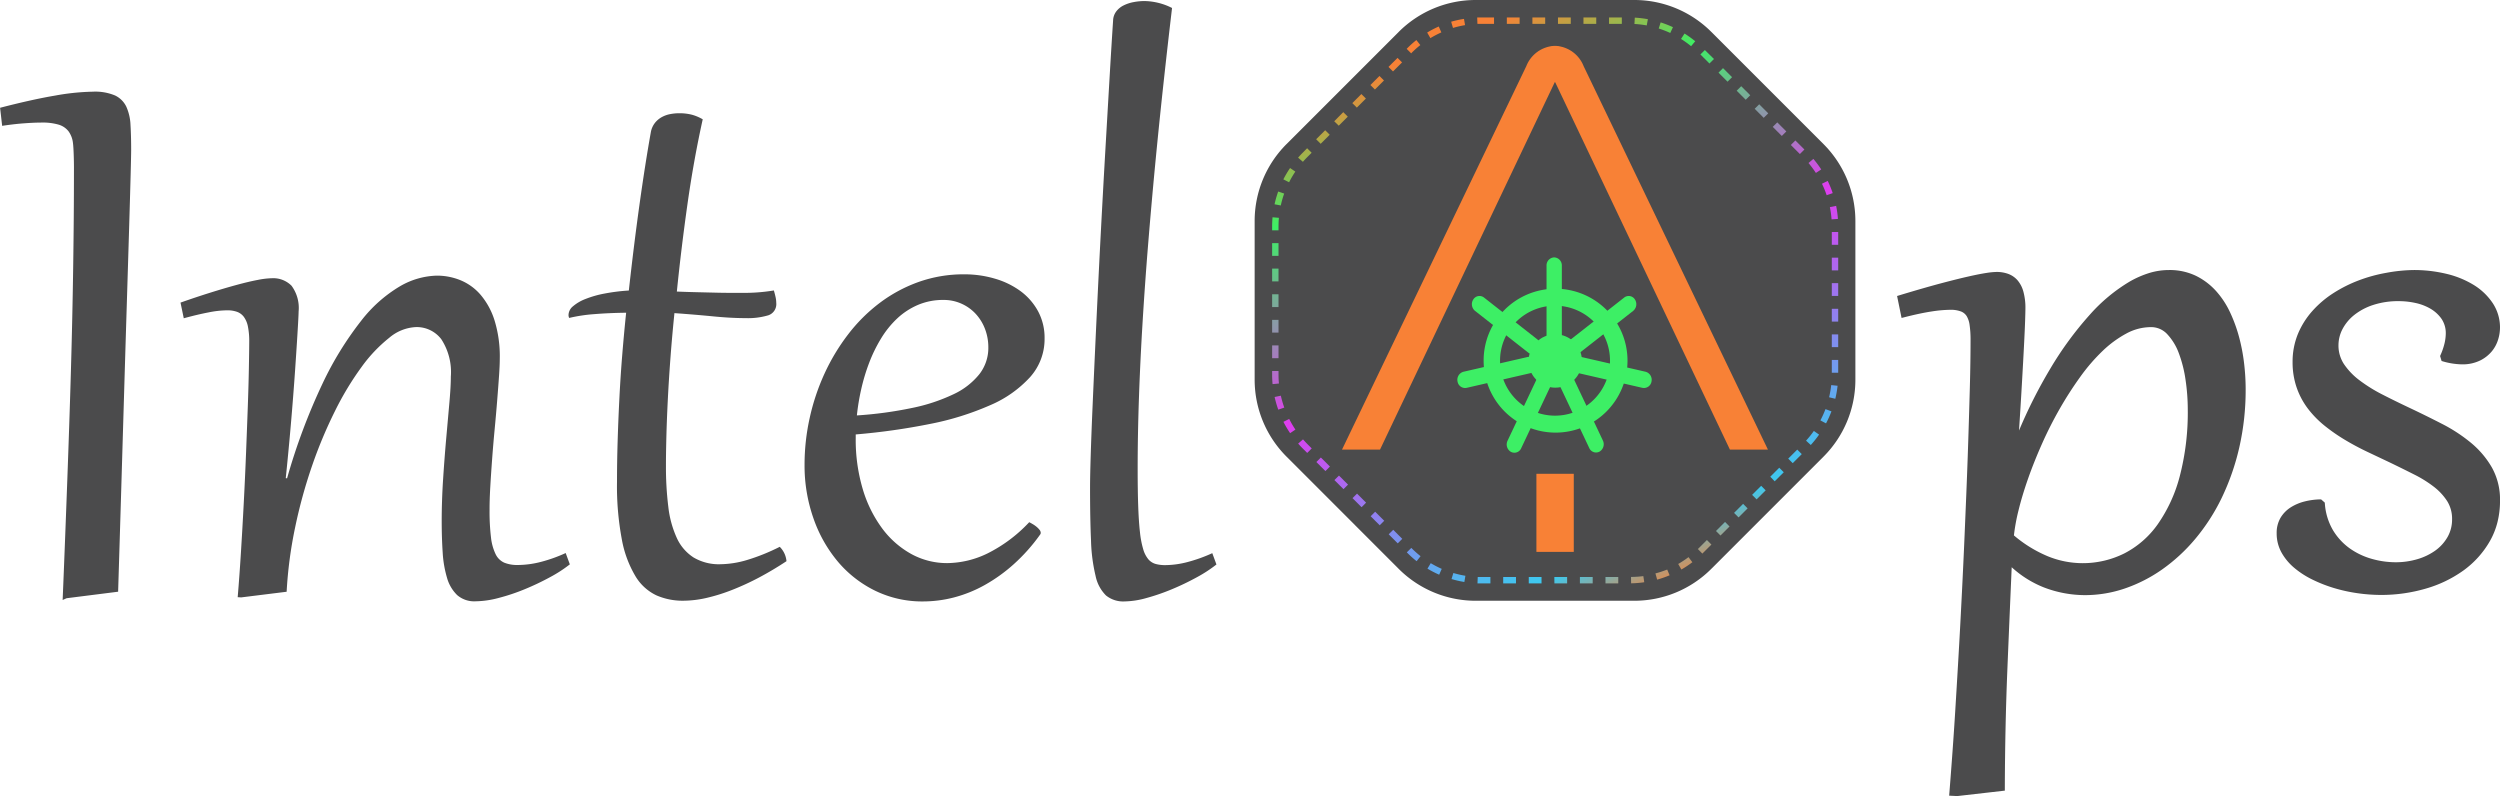 <svg id="Component_20_27" data-name="Component 20 – 27" xmlns="http://www.w3.org/2000/svg" xmlns:xlink="http://www.w3.org/1999/xlink" width="120.448" height="38.352" viewBox="0 0 120.448 38.352">
  <defs>
    <linearGradient id="linear-gradient" x1="0.309" y1="0.04" x2="0.69" y2="0.962" gradientUnits="objectBoundingBox">
      <stop offset="0" stop-color="#f88136"/>
      <stop offset="0.171" stop-color="#3def65"/>
      <stop offset="0.485" stop-color="#df3def"/>
      <stop offset="0.904" stop-color="#3dc9ef"/>
      <stop offset="1" stop-color="#f88136"/>
    </linearGradient>
  </defs>
  <g id="Group_1443" data-name="Group 1443">
    <g id="Group_269" data-name="Group 269" transform="translate(60.448)">
      <g id="Group_266" data-name="Group 266">
        <path id="Polygon_14" data-name="Polygon 14" d="M18.294,0A5.243,5.243,0,0,1,22,1.535l5.407,5.407a5.243,5.243,0,0,1,1.536,3.707v7.645A5.243,5.243,0,0,1,27.408,22L22,27.408a5.243,5.243,0,0,1-3.707,1.536H10.649a5.243,5.243,0,0,1-3.707-1.535L1.536,22A5.243,5.243,0,0,1,0,18.294V10.649A5.243,5.243,0,0,1,1.535,6.943L6.942,1.536A5.243,5.243,0,0,1,10.649,0Z" fill="#4b4b4c"/>
        <g id="Group_266-2" data-name="Group 266" transform="translate(4.209 2.21)">
          <path id="Path_50" data-name="Path 50" d="M168.889-154.007l-8.88-18.476a1.541,1.541,0,0,0-1.351-.975,2.34,2.34,0,0,0-.818.283l.818,1.507,8.4,17.661Z" transform="translate(-148.369 173.458)" fill="#f88136"/>
          <path id="Path_51" data-name="Path 51" d="M162.839-154.007l8.88-18.476a1.542,1.542,0,0,1,1.351-.975,2.34,2.34,0,0,1,.818.283l-.818,1.507-8.4,17.661Z" transform="translate(-162.839 173.458)" fill="#f88136"/>
        </g>
        <path id="Polygon_14-2" data-name="Polygon 14" d="M5.075-5v0h.616v.308H5.075q-.092,0-.184,0L4.88-5Q4.977-5,5.075-5ZM6.308-5h.616v.308H6.308ZM7.54-5h.616v.308H7.54ZM8.772-5h.616v.308H8.772ZM10-5h.616v.308H10Zm1.232,0h.616v.308h-.616Zm1.241.008a5.054,5.054,0,0,1,.631.075l-.056.3a4.744,4.744,0,0,0-.592-.07Zm-8.229.061.051.3a4.748,4.748,0,0,0-.581.135l-.088-.3A5.056,5.056,0,0,1,4.248-4.932Zm9.475.168a5.059,5.059,0,0,1,.592.23l-.129.28a4.75,4.75,0,0,0-.556-.216Zm-10.69.2.125.282a4.749,4.749,0,0,0-.529.276L2.47-4.274A5.057,5.057,0,0,1,3.034-4.568Zm11.84.337a5.056,5.056,0,0,1,.516.371l-.2.238a4.746,4.746,0,0,0-.484-.348ZM1.949-3.912l.191.242a4.75,4.75,0,0,0-.409.364L1.7-3.271l-.218-.218.035-.035A5.06,5.06,0,0,1,1.949-3.912Zm13.9.481L16.288-3l-.218.218-.436-.436ZM1.042-3.053l.218.218L.824-2.4.606-2.618Zm15.682.493.436.436-.218.218-.436-.436ZM.171-2.182l.218.218-.436.436-.218-.218ZM17.6-1.689l.436.436-.218.218-.436-.436ZM-.7-1.311l.218.218-.436.436-.218-.218Zm19.167.493.436.436-.218.218L18.249-.6ZM-1.572-.439l.218.218L-1.79.214-2.008,0Zm20.91.493.436.436-.218.218L19.12.271ZM-2.443.432l.218.218-.436.436L-2.879.867ZM20.209.925l.436.436-.218.218-.436-.436ZM-3.314,1.3l.218.218-.21.21q-.11.11-.211.226l-.232-.2q.108-.123.225-.24Zm24.391.513a5.056,5.056,0,0,1,.379.509l-.258.168a4.748,4.748,0,0,0-.356-.478Zm-25.214.44.255.172a4.748,4.748,0,0,0-.3.514L-4.459,2.8A5.057,5.057,0,0,1-4.137,2.256Zm25.906.622a5.06,5.06,0,0,1,.24.588l-.292.1a4.75,4.75,0,0,0-.226-.552Zm-26.478.509.29.1a4.748,4.748,0,0,0-.164.573L-4.883,4A5.058,5.058,0,0,1-4.709,3.388Zm26.883.692a5.057,5.057,0,0,1,.086.629l-.307.022a4.747,4.747,0,0,0-.081-.591ZM-4.98,4.626l.307.027q-.019.21-.019.422v.18H-5v-.18Q-5,4.849-4.98,4.626Zm26.945.71h.308v.616h-.308ZM-5,5.871h.308v.616H-5Zm26.965.7h.308v.616h-.308ZM-5,7.1h.308v.616H-5Zm26.965.7h.308v.616h-.308ZM-5,8.336h.308v.616H-5Zm26.965.7h.308v.616h-.308ZM-5,9.568h.308v.616H-5Zm26.965.7h.308v.616h-.308ZM-5,10.8h.308v.616H-5Zm26.965.7h.308v.616h-.308ZM-5,12.032h.308V12.2c0,.145.007.291.02.436l-.307.028C-4.993,12.508-5,12.352-5,12.2Zm26.937.679.306.033a5.056,5.056,0,0,1-.109.626l-.3-.072A4.747,4.747,0,0,0,21.937,12.711Zm-26.517.511a4.749,4.749,0,0,0,.166.573l-.29.1a5.058,5.058,0,0,1-.176-.61Zm26.24.646.288.109a5.059,5.059,0,0,1-.261.579l-.272-.144A4.749,4.749,0,0,0,21.66,13.869Zm-25.838.474a4.748,4.748,0,0,0,.3.513l-.255.173a5.056,5.056,0,0,1-.323-.547ZM21.1,14.92l.252.177a5.056,5.056,0,0,1-.4.5l-.228-.208A4.746,4.746,0,0,0,21.1,14.92Zm-24.612.407q.1.111.2.215l.22.22-.218.218-.22-.22q-.112-.112-.216-.23Zm23.812.492.218.218-.436.436-.218-.218ZM-2.651,16.2l.436.436-.218.218-.436-.436Zm22.083.493.218.218-.436.436L19,17.126Zm-21.211.378.436.436-.218.218L-2,17.287Zm20.34.493.218.218-.436.436L18.125,18ZM-.909,17.94l.436.436-.218.218-.436-.436Zm18.6.493.218.218-.436.436-.218-.218Zm-17.726.379.436.436-.218.218-.436-.436Zm16.855.493.218.218-.436.436-.218-.218ZM.834,19.683l.436.436-.218.218L.616,19.9Zm15.113.493.218.218-.437.436-.216-.22.031-.03Zm-14.241.379.026.026a4.749,4.749,0,0,0,.42.373l-.19.242a5.059,5.059,0,0,1-.447-.4l-.026-.026ZM15.061,21l.186.245a5.057,5.057,0,0,1-.529.352l-.154-.267A4.747,4.747,0,0,0,15.061,21Zm-12.419.291a4.751,4.751,0,0,0,.53.274l-.124.282a5.059,5.059,0,0,1-.564-.292Zm11.389.3.119.284a5.057,5.057,0,0,1-.6.209l-.083-.3A4.75,4.75,0,0,0,14.03,21.6Zm-10.3.174a4.747,4.747,0,0,0,.581.133l-.05.3a5.057,5.057,0,0,1-.619-.142Zm9.153.145.045.3a5.057,5.057,0,0,1-.633.052l-.006-.308A4.749,4.749,0,0,0,12.884,21.915Zm-7.978.047q.085,0,.17,0h.441v.308H5.075q-.091,0-.181,0Zm1.227,0h.616v.308H6.132Zm1.232,0H7.98v.308H7.364Zm1.232,0h.616v.308H8.6Zm1.232,0h.616v.308H9.828Zm1.232,0h.616v.308h-.616Z" transform="translate(5.842 5.842)" fill="url(#linear-gradient)"/>
        <g id="Group_77" data-name="Group 77" transform="translate(9.681 12.401)">
          <path id="Path_33" data-name="Path 33" d="M.369,0A.384.384,0,0,1,.737.4V3.819a.384.384,0,0,1-.369.4A.384.384,0,0,1,0,3.819V.4A.384.384,0,0,1,.369,0Z" transform="translate(4.382 0)" fill="#3def65"/>
          <circle id="Ellipse_25" data-name="Ellipse 25" cx="1.286" cy="1.286" r="1.286" transform="translate(3.517 3.705)" fill="#3def65"/>
          <path id="Path_34" data-name="Path 34" d="M.374,0a.418.418,0,0,1,.4.392L.893,3.652a.351.351,0,0,1-.374.365.418.418,0,0,1-.4-.392L0,.365A.351.351,0,0,1,.374,0Z" transform="translate(8.418 1.721) rotate(54)" fill="#3def65"/>
          <path id="Path_35" data-name="Path 35" d="M.374,4.016a.418.418,0,0,0,.4-.392L.893.365A.351.351,0,0,0,.52,0a.418.418,0,0,0-.4.392L0,3.652A.351.351,0,0,0,.374,4.016Z" transform="matrix(-0.588, 0.809, -0.809, -0.588, 4.324, 4.082)" fill="#3def65"/>
          <path id="Path_36" data-name="Path 36" d="M.39,3.924a.4.4,0,0,0,.4-.376L.843.364A.37.37,0,0,0,.453,0a.4.4,0,0,0-.4.376L0,3.56A.37.37,0,0,0,.39,3.924Z" transform="translate(5.52 5.545) rotate(-78)" fill="#3def65"/>
          <path id="Path_38" data-name="Path 38" d="M.363,4.154a.413.413,0,0,0,.386-.4L.85.38A.356.356,0,0,0,.487,0,.413.413,0,0,0,.1.4L0,3.774A.356.356,0,0,0,.363,4.154Z" transform="matrix(0.891, -0.454, 0.454, 0.891, 4.726, 5.821)" fill="#3def65"/>
          <path id="Path_37" data-name="Path 37" d="M.39,0a.4.4,0,0,1,.4.376L.843,3.56a.37.37,0,0,1-.39.364.4.4,0,0,1-.4-.376L0,.364A.37.37,0,0,1,.39,0Z" transform="matrix(-0.208, -0.978, 0.978, -0.208, 0.175, 6.361)" fill="#3def65"/>
          <path id="Path_39" data-name="Path 39" d="M.363,0A.413.413,0,0,1,.749.4l.1,3.371a.356.356,0,0,1-.363.38.413.413,0,0,1-.386-.4L0,.38A.356.356,0,0,1,.363,0Z" transform="matrix(-0.891, -0.454, 0.454, -0.891, 2.988, 9.533)" fill="#3def65"/>
          <path id="Path_40" data-name="Path 40" d="M3.451.817A2.649,2.649,0,1,0,6.089,3.466,2.646,2.646,0,0,0,3.451.817m0-.817A3.466,3.466,0,1,1,0,3.466,3.459,3.459,0,0,1,3.451,0Z" transform="translate(1.351 1.51)" fill="#3def65"/>
        </g>
        <path id="Path_43" data-name="Path 43" d="M51.181-163.355v-3.762h-1.8v3.762Z" transform="translate(-35.806 189.944)" fill="#f88136"/>
      </g>
    </g>
    <g id="Group_255" data-name="Group 255" transform="translate(0 0.049)">
      <g id="Group_279" data-name="Group 279" transform="translate(91.402 12.961)">
        <path id="ps" d="M-2.057-81.749q1.141-.346,1.946-.56t1.35-.336q.545-.122.856-.168a3.5,3.5,0,0,1,.464-.046,1.474,1.474,0,0,1,.479.076.936.936,0,0,1,.392.26,1.238,1.238,0,0,1,.26.494,2.757,2.757,0,0,1,.092.769q0,.153-.015.6T3.711-79.42q-.041.79-.107,1.936t-.168,2.7l.122.01a24.19,24.19,0,0,1,1.717-3.5A16.223,16.223,0,0,1,7.15-80.842a7.919,7.919,0,0,1,1.9-1.574,3.682,3.682,0,0,1,1.8-.535,2.744,2.744,0,0,1,1.223.26A3.036,3.036,0,0,1,13-82a4.009,4.009,0,0,1,.657,1,7,7,0,0,1,.428,1.182,8.689,8.689,0,0,1,.234,1.248,10.571,10.571,0,0,1,.071,1.182,12.26,12.26,0,0,1-.306,2.8,11.312,11.312,0,0,1-.836,2.39A9.333,9.333,0,0,1,12-70.255a8.17,8.17,0,0,1-1.564,1.442,6.966,6.966,0,0,1-1.763.9,5.76,5.76,0,0,1-1.849.311,5.374,5.374,0,0,1-1.926-.357A5.035,5.035,0,0,1,3.13-69.144q-.112,2.558-.224,5.283t-.122,5.691l-2.14.245-.214-.01q.153-1.906.285-4t.245-4.2q.112-2.109.2-4.152t.153-3.837q.061-1.793.1-3.256t.036-2.42a4.938,4.938,0,0,0-.041-.678,1.269,1.269,0,0,0-.158-.484.719.719,0,0,0-.341-.29,1.511,1.511,0,0,0-.591-.1A6.3,6.3,0,0,0-.6-81.27q-.54.082-1.3.275ZM3.222-70.255a6.4,6.4,0,0,0,1.727,1.08,4.6,4.6,0,0,0,1.727.346,4.618,4.618,0,0,0,2.1-.484,4.615,4.615,0,0,0,1.661-1.442,7.315,7.315,0,0,0,1.09-2.369,12.285,12.285,0,0,0,.392-3.276,9.883,9.883,0,0,0-.107-1.427,6.188,6.188,0,0,0-.336-1.33,2.845,2.845,0,0,0-.6-.978,1.212,1.212,0,0,0-.9-.382,2.629,2.629,0,0,0-1.233.321,5.36,5.36,0,0,0-1.187.866A9.054,9.054,0,0,0,6.452-78.05a17.374,17.374,0,0,0-1,1.554A18.78,18.78,0,0,0,4.6-74.8q-.387.871-.678,1.7t-.469,1.559A9.035,9.035,0,0,0,3.222-70.255Zm14.989-1.579a3.073,3.073,0,0,0,.413,1.335,3.076,3.076,0,0,0,.841.917,3.577,3.577,0,0,0,1.106.53,4.378,4.378,0,0,0,1.208.173,3.808,3.808,0,0,0,1.08-.153,3.019,3.019,0,0,0,.917-.438,2.21,2.21,0,0,0,.637-.7,1.851,1.851,0,0,0,.239-.937,1.75,1.75,0,0,0-.255-.948,2.918,2.918,0,0,0-.683-.744,5.919,5.919,0,0,0-.994-.622q-.566-.285-1.177-.581l-1.085-.515q-.545-.26-1.055-.566a8.462,8.462,0,0,1-.953-.662,4.6,4.6,0,0,1-.774-.79,3.492,3.492,0,0,1-.52-.968,3.553,3.553,0,0,1-.189-1.187,3.352,3.352,0,0,1,.245-1.294,3.728,3.728,0,0,1,.667-1.065,4.724,4.724,0,0,1,.978-.83,6.363,6.363,0,0,1,1.187-.6,7.141,7.141,0,0,1,1.3-.357,7.508,7.508,0,0,1,1.3-.117,6.475,6.475,0,0,1,1.544.178,4.317,4.317,0,0,1,1.274.52,2.781,2.781,0,0,1,.866.83,1.962,1.962,0,0,1,.321,1.1,1.8,1.8,0,0,1-.082.509,1.486,1.486,0,0,1-.275.515,1.568,1.568,0,0,1-.509.4,1.761,1.761,0,0,1-.774.173,3.3,3.3,0,0,1-.9-.132l-.031-.1a3.307,3.307,0,0,0,.2-.6,2.359,2.359,0,0,0,.061-.509,1.377,1.377,0,0,0-.239-.79,1.854,1.854,0,0,0-.576-.525,2.587,2.587,0,0,0-.769-.3,3.911,3.911,0,0,0-.83-.092,4.017,4.017,0,0,0-1.294.194,3.053,3.053,0,0,0-.963.515,2.292,2.292,0,0,0-.6.729,1.832,1.832,0,0,0-.209.846,1.768,1.768,0,0,0,.3,1,3.407,3.407,0,0,0,.785.815,7.515,7.515,0,0,0,1.126.7q.637.326,1.33.652.774.367,1.539.759a7.459,7.459,0,0,1,1.365.892,4.215,4.215,0,0,1,.973,1.146A3,3,0,0,1,26.648-72a3.705,3.705,0,0,1-.464,1.865,4.316,4.316,0,0,1-1.238,1.376,5.712,5.712,0,0,1-1.778.851,7.46,7.46,0,0,1-2.084.29,7.959,7.959,0,0,1-1.116-.082,7.486,7.486,0,0,1-1.116-.245,6.617,6.617,0,0,1-1.024-.4,4.036,4.036,0,0,1-.846-.55,2.486,2.486,0,0,1-.571-.693,1.724,1.724,0,0,1-.209-.841,1.267,1.267,0,0,1,.168-.673,1.364,1.364,0,0,1,.443-.448,2.133,2.133,0,0,1,.616-.26,3.2,3.2,0,0,1,.7-.1Z" transform="translate(2.24 83.109)" fill="#4b4b4c"/>
        <path id="ps_-_Outline" data-name="ps - Outline" d="M9.3-84.451a2.912,2.912,0,0,1,1.292.276,3.207,3.207,0,0,1,.97.729,4.184,4.184,0,0,1,.683,1.038,7.188,7.188,0,0,1,.438,1.209,8.887,8.887,0,0,1,.239,1.271,10.779,10.779,0,0,1,.072,1.2,12.475,12.475,0,0,1-.31,2.838,11.523,11.523,0,0,1-.847,2.423,9.535,9.535,0,0,1-1.275,1.974,8.367,8.367,0,0,1-1.594,1.469,7.156,7.156,0,0,1-1.8.917,5.944,5.944,0,0,1-1.9.319,5.556,5.556,0,0,1-1.982-.367,5.039,5.039,0,0,1-1.564-.977c-.069,1.593-.14,3.252-.209,4.938-.074,1.807-.115,3.719-.122,5.685v.14l-2.292.262-.39-.019.013-.163c.1-1.263.2-2.608.285-4s.17-2.8.244-4.2.143-2.8.2-4.151.112-2.645.153-3.835.073-2.284.1-3.254.036-1.782.036-2.416A4.8,4.8,0,0,0-.306-81.8a1.121,1.121,0,0,0-.137-.424.561.561,0,0,0-.269-.227,1.368,1.368,0,0,0-.528-.084,6.181,6.181,0,0,0-.894.08c-.353.053-.787.145-1.289.272l-.161.041L-3.8-83.2l.137-.042c.759-.23,1.416-.419,1.952-.562s.992-.256,1.356-.338.657-.139.867-.17A3.6,3.6,0,0,1,1-84.359a1.638,1.638,0,0,1,.53.085,1.1,1.1,0,0,1,.458.3,1.4,1.4,0,0,1,.295.556,2.925,2.925,0,0,1,.1.814c0,.1-.005.3-.015.607s-.029.716-.056,1.241-.063,1.176-.107,1.937c-.035.612-.079,1.317-.13,2.1A23.6,23.6,0,0,1,3.582-79.7a16.456,16.456,0,0,1,1.894-2.588A8.113,8.113,0,0,1,7.415-83.9a4.659,4.659,0,0,1,.957-.415A3.255,3.255,0,0,1,9.3-84.451ZM5.261-69.105a5.629,5.629,0,0,0,1.8-.3,6.84,6.84,0,0,0,1.723-.877A8.052,8.052,0,0,0,10.317-71.7a9.22,9.22,0,0,0,1.232-1.909,11.207,11.207,0,0,0,.824-2.356,12.159,12.159,0,0,0,.3-2.766,10.464,10.464,0,0,0-.07-1.164,8.571,8.571,0,0,0-.23-1.226,6.871,6.871,0,0,0-.418-1.155,3.869,3.869,0,0,0-.631-.96,2.893,2.893,0,0,0-.875-.657A2.6,2.6,0,0,0,9.3-84.135a3.545,3.545,0,0,0-1.726.515,7.8,7.8,0,0,0-1.862,1.544A16.142,16.142,0,0,0,3.852-79.54a24.146,24.146,0,0,0-1.706,3.477l-.043.108-.393-.033.01-.155c.068-1.027.124-1.934.168-2.694s.08-1.412.107-1.935.046-.939.056-1.235.015-.5.015-.6a2.617,2.617,0,0,0-.085-.725,1.09,1.09,0,0,0-.225-.432.774.774,0,0,0-.327-.217A1.324,1.324,0,0,0,1-84.044,3.385,3.385,0,0,0,.561-84c-.2.03-.486.086-.844.166s-.812.193-1.344.335c-.5.133-1.106.307-1.8.517l.092.452c.445-.109.834-.189,1.159-.238a6.487,6.487,0,0,1,.941-.083,1.647,1.647,0,0,1,.654.11.877.877,0,0,1,.414.354,1.43,1.43,0,0,1,.179.544,5.117,5.117,0,0,1,.042.7c0,.637-.012,1.452-.036,2.424s-.056,2.067-.1,3.257-.092,2.482-.153,3.838-.129,2.753-.2,4.154-.157,2.815-.245,4.2c-.084,1.331-.176,2.622-.273,3.84l.038,0,1.988-.227c.008-1.92.049-3.789.122-5.557.074-1.808.15-3.586.224-5.284l.016-.358.254.254a4.9,4.9,0,0,0,1.707,1.146A5.241,5.241,0,0,0,5.261-69.105ZM21.086-84.451a6.663,6.663,0,0,1,1.581.183,4.494,4.494,0,0,1,1.32.539,2.95,2.95,0,0,1,.914.878,2.126,2.126,0,0,1,.347,1.187,1.967,1.967,0,0,1-.088.554,1.65,1.65,0,0,1-.3.569,1.731,1.731,0,0,1-.56.444,1.924,1.924,0,0,1-.843.191h0a3.469,3.469,0,0,1-.94-.138l-.083-.024-.072-.24.023-.053a3.166,3.166,0,0,0,.194-.572,2.216,2.216,0,0,0,.057-.474,1.228,1.228,0,0,0-.21-.7,1.705,1.705,0,0,0-.527-.48,2.442,2.442,0,0,0-.723-.277,3.771,3.771,0,0,0-.8-.088,3.879,3.879,0,0,0-1.243.185,2.912,2.912,0,0,0-.914.487,2.146,2.146,0,0,0-.561.678,1.684,1.684,0,0,0-.192.774,1.621,1.621,0,0,0,.269.916,3.265,3.265,0,0,0,.749.777,7.393,7.393,0,0,0,1.1.683c.421.216.867.434,1.325.65.516.244,1.035.5,1.544.762a7.651,7.651,0,0,1,1.394.911,4.391,4.391,0,0,1,1.009,1.189,3.173,3.173,0,0,1,.393,1.6,4.272,4.272,0,0,1-.121,1.029,3.608,3.608,0,0,1-.364.914,4.493,4.493,0,0,1-1.283,1.425,5.9,5.9,0,0,1-1.827.875,7.652,7.652,0,0,1-2.128.3,8.154,8.154,0,0,1-1.138-.083,7.681,7.681,0,0,1-1.139-.25,6.808,6.808,0,0,1-1.048-.412,4.213,4.213,0,0,1-.879-.572,2.654,2.654,0,0,1-.606-.737,1.888,1.888,0,0,1-.228-.916,1.427,1.427,0,0,1,.191-.755,1.527,1.527,0,0,1,.494-.5,2.3,2.3,0,0,1,.662-.279,3.374,3.374,0,0,1,.732-.1l.062,0,.176.154.006.063a2.932,2.932,0,0,0,.39,1.267,2.933,2.933,0,0,0,.8.871,3.437,3.437,0,0,0,1.057.507,4.241,4.241,0,0,0,1.164.167,3.668,3.668,0,0,0,1.036-.146,2.875,2.875,0,0,0,.87-.415,2.064,2.064,0,0,0,.592-.653,1.7,1.7,0,0,0,.219-.859,1.6,1.6,0,0,0-.231-.864,2.775,2.775,0,0,0-.646-.7,5.788,5.788,0,0,0-.967-.6c-.374-.189-.769-.384-1.174-.579l-1.085-.514c-.366-.175-.726-.367-1.068-.573a8.661,8.661,0,0,1-.97-.675,4.777,4.777,0,0,1-.8-.817,3.666,3.666,0,0,1-.543-1.011,3.726,3.726,0,0,1-.2-1.24,3.524,3.524,0,0,1,.257-1.354,3.9,3.9,0,0,1,.7-1.11,4.9,4.9,0,0,1,1.011-.858,6.551,6.551,0,0,1,1.216-.611,7.334,7.334,0,0,1,1.328-.365A7.7,7.7,0,0,1,21.086-84.451Zm2.362,4.229a1.614,1.614,0,0,0,.7-.156,1.419,1.419,0,0,0,.459-.361,1.336,1.336,0,0,0,.247-.46,1.654,1.654,0,0,0,.075-.465,1.815,1.815,0,0,0-.3-1.014,2.637,2.637,0,0,0-.818-.783,4.181,4.181,0,0,0-1.228-.5,6.347,6.347,0,0,0-1.506-.174,7.385,7.385,0,0,0-1.272.115,7.017,7.017,0,0,0-1.271.349,6.236,6.236,0,0,0-1.158.581,4.589,4.589,0,0,0-.946.8,3.588,3.588,0,0,0-.639,1.02,3.211,3.211,0,0,0-.233,1.234,3.412,3.412,0,0,0,.18,1.135,3.351,3.351,0,0,0,.5.925,4.46,4.46,0,0,0,.748.763,8.344,8.344,0,0,0,.935.65c.334.2.684.388,1.041.558l1.085.514h0c.407.2.8.392,1.179.582a6.1,6.1,0,0,1,1.02.638,3.088,3.088,0,0,1,.719.784,1.914,1.914,0,0,1,.279,1.031,2.015,2.015,0,0,1-.26,1.016,2.377,2.377,0,0,1-.682.753,3.19,3.19,0,0,1-.965.461,3.983,3.983,0,0,1-1.125.159,4.556,4.556,0,0,1-1.251-.179,3.751,3.751,0,0,1-1.154-.553,3.247,3.247,0,0,1-.884-.963,3.2,3.2,0,0,1-.427-1.328,3.051,3.051,0,0,0-.591.089,1.985,1.985,0,0,0-.571.24,1.214,1.214,0,0,0-.393.4,1.119,1.119,0,0,0-.145.59,1.576,1.576,0,0,0,.19.765,2.34,2.34,0,0,0,.535.649,3.9,3.9,0,0,0,.813.529,6.491,6.491,0,0,0,1,.393,7.364,7.364,0,0,0,1.092.239,7.841,7.841,0,0,0,1.094.08,7.337,7.337,0,0,0,2.04-.284,5.581,5.581,0,0,0,1.729-.827,4.18,4.18,0,0,0,1.193-1.326,3.566,3.566,0,0,0,.443-1.787,2.863,2.863,0,0,0-.351-1.445,4.077,4.077,0,0,0-.937-1.1,7.336,7.336,0,0,0-1.337-.873c-.506-.26-1.022-.514-1.534-.757-.461-.217-.91-.437-1.334-.654a7.71,7.71,0,0,1-1.15-.713,3.579,3.579,0,0,1-.82-.853,1.931,1.931,0,0,1-.322-1.091,2,2,0,0,1,.226-.918,2.459,2.459,0,0,1,.642-.779,3.224,3.224,0,0,1,1.012-.542,4.192,4.192,0,0,1,1.345-.2,4.087,4.087,0,0,1,.864.1,2.757,2.757,0,0,1,.816.314,2.019,2.019,0,0,1,.624.569,1.538,1.538,0,0,1,.269.878v0a2.528,2.528,0,0,1-.065.544,3.34,3.34,0,0,1-.177.546A3.079,3.079,0,0,0,23.448-80.222ZM8.42-82.016a1.369,1.369,0,0,1,1.015.43,3.015,3.015,0,0,1,.635,1.032,6.374,6.374,0,0,1,.345,1.364,10.087,10.087,0,0,1,.109,1.449,14.982,14.982,0,0,1-.1,1.77,10.448,10.448,0,0,1-.3,1.548A8.832,8.832,0,0,1,9.648-73.1,6.435,6.435,0,0,1,9.011-72a5.2,5.2,0,0,1-.788.866,4.509,4.509,0,0,1-.929.624,4.642,4.642,0,0,1-1.043.376,5.058,5.058,0,0,1-1.132.125,4.773,4.773,0,0,1-1.786-.358,6.583,6.583,0,0,1-1.77-1.106L1.5-71.529l.007-.082a9.234,9.234,0,0,1,.233-1.317c.12-.492.279-1.022.473-1.574s.424-1.126.682-1.708a19.023,19.023,0,0,1,.863-1.706,17.614,17.614,0,0,1,1.008-1.568,9.255,9.255,0,0,1,1.125-1.3,5.542,5.542,0,0,1,1.222-.891A2.8,2.8,0,0,1,8.42-82.016Zm-3.3,11.688A4.483,4.483,0,0,0,7.152-70.8a4.48,4.48,0,0,0,1.6-1.394,7.193,7.193,0,0,0,1.066-2.318,12.186,12.186,0,0,0,.387-3.234,9.771,9.771,0,0,0-.105-1.4,6.06,6.06,0,0,0-.327-1.3,2.7,2.7,0,0,0-.567-.925A1.051,1.051,0,0,0,8.42-81.7a2.485,2.485,0,0,0-1.16.3,5.228,5.228,0,0,0-1.152.841A8.939,8.939,0,0,0,5.022-79.3a17.3,17.3,0,0,0-.99,1.54,18.714,18.714,0,0,0-.849,1.677c-.255.574-.482,1.141-.673,1.685s-.347,1.062-.464,1.544a9.23,9.23,0,0,0-.217,1.189,6.2,6.2,0,0,0,1.621,1A4.46,4.46,0,0,0,5.118-70.328Z" transform="translate(3.798 84.451)" fill="#4b4b4c"/>
      </g>
      <path id="Intel" d="M13.416-141.5c0-.328-.016-.929-.047-1.163a1.186,1.186,0,0,0-.215-.571.942.942,0,0,0-.477-.32,2.762,2.762,0,0,0-.823-.1q-.346,0-.849.037t-1.048.121l-.1-.87q1.54-.4,2.646-.587a11.272,11.272,0,0,1,1.829-.189,2.466,2.466,0,0,1,1.064.183,1.146,1.146,0,0,1,.545.545,2.378,2.378,0,0,1,.2.885q.031.524.031,1.195,0,.231-.026,1.231t-.073,2.567q-.047,1.567-.11,3.6t-.131,4.323q-.068,2.29-.141,4.731t-.147,4.831l-2.484.314-.189.085c.084-2.005.159-4.01.225-5.8s.124-3.535.173-5.229.086-3.371.11-5.03S13.416-139.752,13.416-141.5Zm8.445,8.4a3.52,3.52,0,0,0-.063-.723,1.174,1.174,0,0,0-.194-.466.719.719,0,0,0-.33-.246,1.364,1.364,0,0,0-.472-.073,4.7,4.7,0,0,0-.9.1q-.524.1-1.195.283l-.157-.755q.744-.262,1.43-.477t1.263-.372q.576-.157,1.016-.241a3.937,3.937,0,0,1,.692-.084,1.24,1.24,0,0,1,.948.362,1.8,1.8,0,0,1,.341,1.242q0,.1-.021.487t-.058.969q-.037.587-.089,1.347t-.121,1.619q-.068.859-.152,1.776t-.178,1.829l.063.01a29.288,29.288,0,0,1,1.708-4.564,15.851,15.851,0,0,1,1.855-3.018,6.665,6.665,0,0,1,1.876-1.671,3.7,3.7,0,0,1,1.781-.513,3,3,0,0,1,1.132.22,2.566,2.566,0,0,1,.969.7,3.536,3.536,0,0,1,.676,1.242,5.893,5.893,0,0,1,.251,1.839q0,.314-.037.844t-.089,1.179q-.052.65-.121,1.378t-.121,1.43q-.052.7-.089,1.336T33.44-125a10.5,10.5,0,0,0,.068,1.331,2.468,2.468,0,0,0,.225.812.847.847,0,0,0,.419.409,1.651,1.651,0,0,0,.639.11,4.511,4.511,0,0,0,1.132-.152,7.21,7.21,0,0,0,1.184-.424l.2.545a6.463,6.463,0,0,1-.954.618,12.47,12.47,0,0,1-1.21.576,9.581,9.581,0,0,1-1.263.424,4.509,4.509,0,0,1-1.111.162,1.252,1.252,0,0,1-.891-.3,1.86,1.86,0,0,1-.487-.828,5.382,5.382,0,0,1-.21-1.226q-.047-.7-.047-1.509,0-.985.068-2.028t.152-1.986q.084-.943.152-1.713t.068-1.231a2.9,2.9,0,0,0-.461-1.808,1.486,1.486,0,0,0-1.226-.582,2.135,2.135,0,0,0-1.278.513,7.063,7.063,0,0,0-1.336,1.409,14.358,14.358,0,0,0-1.278,2.117,21.8,21.8,0,0,0-1.106,2.641,24.19,24.19,0,0,0-.817,2.971,20.511,20.511,0,0,0-.409,3.1l-2.19.272-.168-.01q.084-1,.157-2.169t.136-2.384q.063-1.21.11-2.4t.084-2.222q.037-1.032.052-1.85T21.861-133.1ZM43.71-143.811q-.44,1.991-.739,4.113t-.508,4.186q.493.021.959.031l.87.021q.4.011.734.01h.55a8.647,8.647,0,0,0,1.561-.115q.052.178.084.325a1.306,1.306,0,0,1,.031.272.567.567,0,0,1-.382.6,3.458,3.458,0,0,1-1.106.136q-.692,0-1.546-.084t-1.871-.157q-.115,1.121-.194,2.185t-.126,2.007q-.047.943-.068,1.75t-.021,1.4a15.552,15.552,0,0,0,.115,2,4.953,4.953,0,0,0,.409,1.493,2.2,2.2,0,0,0,.807.938,2.39,2.39,0,0,0,1.3.325,4.639,4.639,0,0,0,1.263-.2,9.647,9.647,0,0,0,1.588-.639,1.109,1.109,0,0,1,.325.692q-.65.43-1.31.781a12.585,12.585,0,0,1-1.3.6,8.619,8.619,0,0,1-1.237.388,5.1,5.1,0,0,1-1.132.136,3.144,3.144,0,0,1-1.284-.257,2.344,2.344,0,0,1-1.006-.912,5.278,5.278,0,0,1-.66-1.766,13.878,13.878,0,0,1-.236-2.808q0-.954.031-1.965t.084-2.049q.052-1.037.136-2.075t.189-2.043q-.828.01-1.535.068a7.613,7.613,0,0,0-1.21.183.324.324,0,0,1-.031-.147.558.558,0,0,1,.215-.414,2.056,2.056,0,0,1,.6-.351,4.923,4.923,0,0,1,.917-.262,9.27,9.27,0,0,1,1.174-.147q.241-2.19.513-4.139t.545-3.479a1.022,1.022,0,0,1,.194-.451,1.1,1.1,0,0,1,.33-.283,1.359,1.359,0,0,1,.409-.147,2.3,2.3,0,0,1,.43-.042,2.442,2.442,0,0,1,.624.073A2.18,2.18,0,0,1,43.71-143.811ZM59.44-124.4q.063.031.162.089a1.412,1.412,0,0,1,.183.126.971.971,0,0,1,.147.147.246.246,0,0,1,.063.152.139.139,0,0,1-.031.084,8.645,8.645,0,0,1-1.263,1.42,7.776,7.776,0,0,1-1.4,1.006,6.282,6.282,0,0,1-1.483.6,5.963,5.963,0,0,1-1.488.194,5.168,5.168,0,0,1-2.305-.513,5.521,5.521,0,0,1-1.8-1.4A6.607,6.607,0,0,1,49.04-124.6a7.659,7.659,0,0,1-.424-2.573,10.427,10.427,0,0,1,.246-2.243,10.525,10.525,0,0,1,.713-2.138,9.849,9.849,0,0,1,1.137-1.891,7.948,7.948,0,0,1,1.525-1.519,7.047,7.047,0,0,1,1.876-1.011,6.45,6.45,0,0,1,2.2-.367,5.14,5.14,0,0,1,1.478.21,3.931,3.931,0,0,1,1.231.6,2.958,2.958,0,0,1,.844.969,2.691,2.691,0,0,1,.314,1.31,2.743,2.743,0,0,1-.7,1.865,5.55,5.55,0,0,1-1.923,1.352,13.672,13.672,0,0,1-2.887.9,31.475,31.475,0,0,1-3.589.508v.178A8.339,8.339,0,0,0,51.418-126a6.087,6.087,0,0,0,.938,1.9,4.386,4.386,0,0,0,1.4,1.231,3.576,3.576,0,0,0,1.74.44,4.521,4.521,0,0,0,1.933-.466A7.065,7.065,0,0,0,59.44-124.4Zm-1.97-8.415a2.472,2.472,0,0,0-.162-.9,2.245,2.245,0,0,0-.451-.728,2.1,2.1,0,0,0-.686-.487,2.08,2.08,0,0,0-.859-.178,3.075,3.075,0,0,0-1.237.241,3.443,3.443,0,0,0-1,.655,4.6,4.6,0,0,0-.775.964,7.1,7.1,0,0,0-.571,1.168,9.307,9.307,0,0,0-.382,1.268,10.652,10.652,0,0,0-.21,1.268,18.821,18.821,0,0,0,2.667-.362,8.624,8.624,0,0,0,1.991-.66,3.475,3.475,0,0,0,1.242-.964A2.054,2.054,0,0,0,57.47-132.818Zm8.851-16.356q-.21,1.781-.414,3.652t-.388,3.783q-.183,1.912-.341,3.841t-.272,3.8q-.115,1.871-.178,3.673t-.063,3.458q0,1.037.026,1.781t.084,1.258a4.485,4.485,0,0,0,.157.828,1.347,1.347,0,0,0,.246.482.72.72,0,0,0,.346.225,1.707,1.707,0,0,0,.472.058,4.306,4.306,0,0,0,1.085-.152,7.275,7.275,0,0,0,1.179-.424l.2.545a6.575,6.575,0,0,1-.948.618,12.279,12.279,0,0,1-1.2.576,9.916,9.916,0,0,1-1.231.424,4.1,4.1,0,0,1-1.043.162,1.315,1.315,0,0,1-.9-.288,1.846,1.846,0,0,1-.5-.938,8.227,8.227,0,0,1-.22-1.692q-.047-1.043-.047-2.541,0-.545.031-1.556t.089-2.353q.058-1.341.131-2.934t.157-3.3q.084-1.7.178-3.437t.189-3.353q.094-1.619.178-3.055t.157-2.536a.765.765,0,0,1,.147-.435.994.994,0,0,1,.351-.293,1.821,1.821,0,0,1,.482-.162,2.8,2.8,0,0,1,.54-.052A3.029,3.029,0,0,1,66.322-149.174Z" transform="translate(-9.853 149.51)" fill="#4b4b4c"/>
    </g>
  </g>
</svg>
